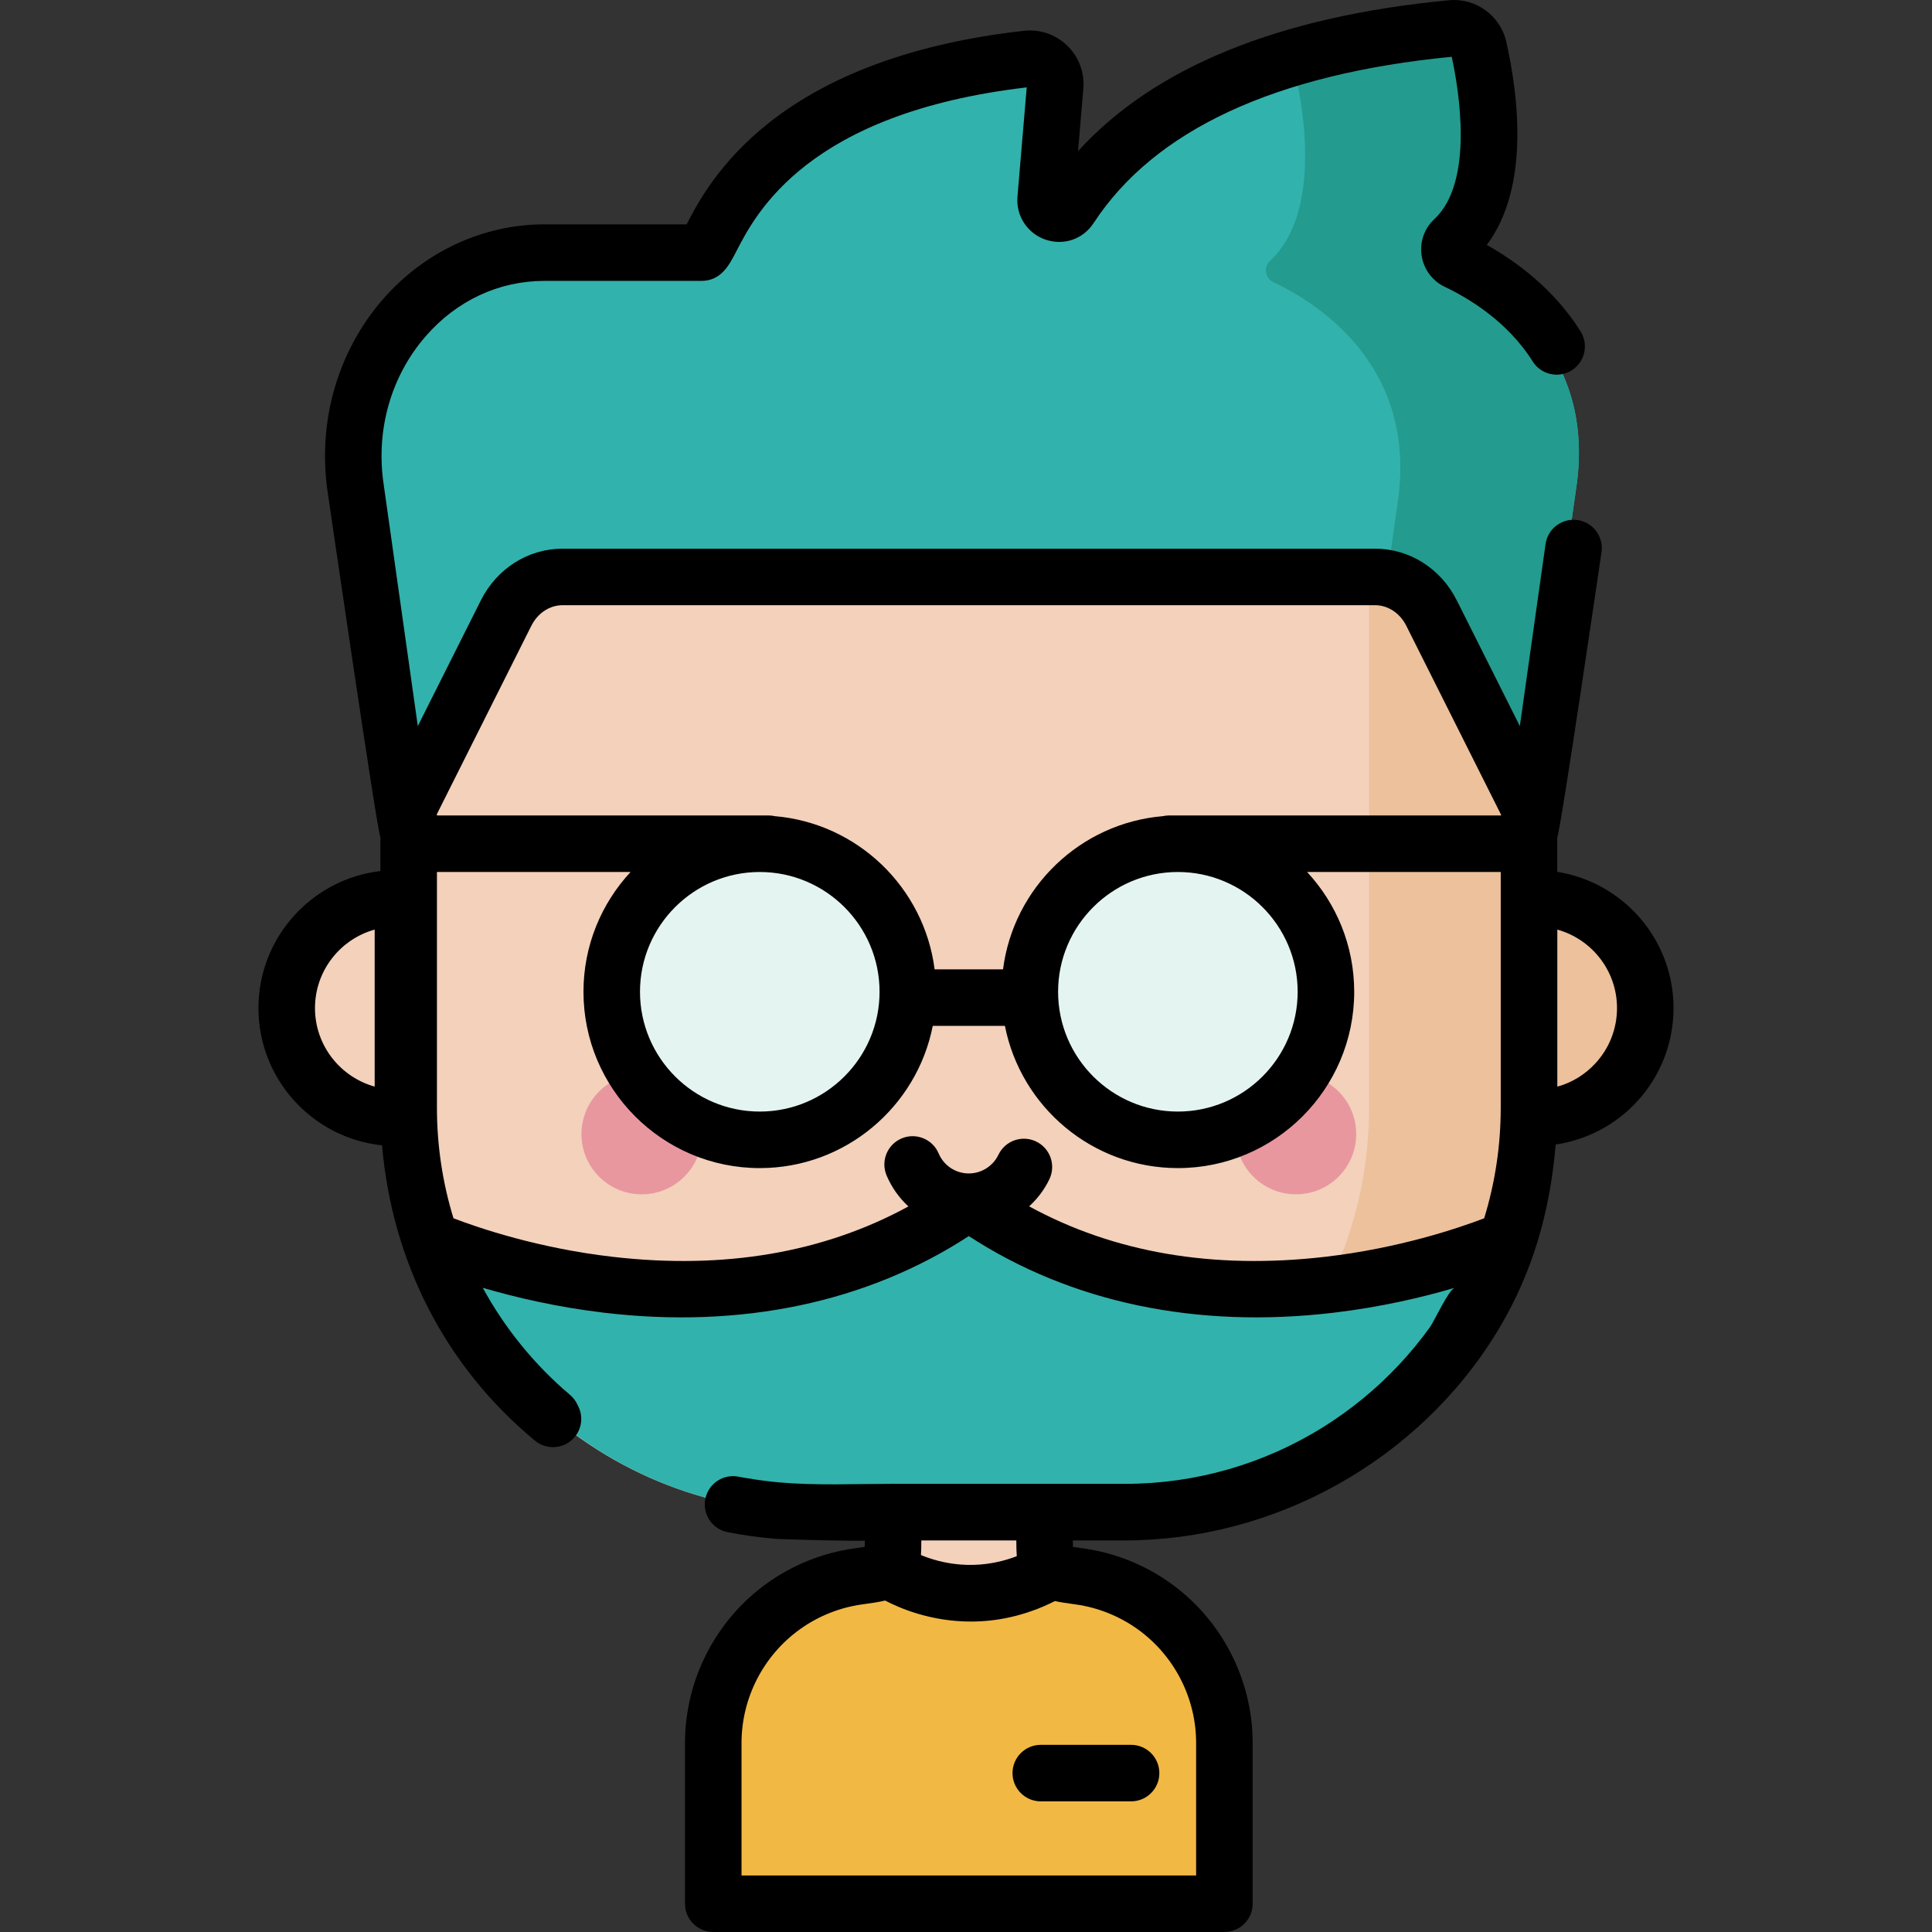 <?xml version="1.0" encoding="iso-8859-1"?>
<!-- Generator: Adobe Illustrator 19.0.0, SVG Export Plug-In . SVG Version: 6.00 Build 0)  -->
<svg version="1.1" id="Capa_1" xmlns="http://www.w3.org/2000/svg" xmlns:xlink="http://www.w3.org/1999/xlink" x="0px" y="0px"
	 viewBox="0 0 511.995 511.995" style="enable-background:new 0 0 511.995 511.995;" xml:space="preserve">
<rect x="0" y="0" width="511.995" height="511.995" fill="#333333" stroke="none"/>
<path style="fill:#F3D1BB;" d="M108.299,132.171v105.906h-3.239c-16.059,0-29.077,13.018-29.077,29.076l0,0
	c0,16.059,13.018,29.077,29.077,29.077h3.275c1.478,57.973,48.936,104.514,107.265,104.514h82.294
	c59.26,0,107.301-48.04,107.301-107.301V132.171H108.299z"/>
<path style="fill:#ECC19C;" d="M406.935,238.076h-1.737V132.171h-42.365v161.408c0,59.19-47.969,107.159-107.159,107.159h42.365
	c58.291,0,105.718-46.544,107.125-104.509h1.771c8.438,0,16.036-3.594,21.348-9.335c4.797-5.185,7.729-12.121,7.729-19.742l0,0
	C436.012,251.094,422.994,238.076,406.935,238.076z"/>
<g>
	<circle style="fill:#E8979F;" cx="170.058" cy="300.539" r="15.966"/>
	<circle style="fill:#E8979F;" cx="343.438" cy="300.539" r="15.966"/>
</g>
<path style="fill:#32B2AC;" d="M383.868,65.164c13.317-12.36,9.232-38.74,6.617-50.321c-0.738-3.268-3.793-5.481-7.129-5.162
	c-66.089,6.313-90.097,31.727-100.084,47.006c-1.976,3.024-6.686,1.376-6.381-2.223l2.505-29.606
	c0.354-4.183-3.219-7.64-7.391-7.171c-76.103,8.562-81.816,50.81-85.407,50.81h-41.185c-30.642,0-54.106,29.064-49.544,61.368
	l12.338,87.361l27.18-54.197c2.925-5.833,8.625-9.475,14.83-9.475h106.359h0.342h106.36c6.204,0,11.904,3.642,14.829,9.475
	l27.18,54.197l12.338-87.361c5.745-36.542-20.83-53.407-32.82-59.065C382.608,69.763,382.087,66.817,383.868,65.164z"/>
<path style="fill:#249B8F;" d="M417.625,129.87l-12.34,87.352l-27.18-54.188c-2.247-4.494-6.143-7.686-10.665-8.909l2.859-20.266
	c5.744-36.542-20.811-53.403-32.806-59.068c-2.207-1.037-2.726-3.989-0.944-5.638c14.029-13.032,8.75-41.608,6.21-52.047
	c11.374-3.308,24.781-5.912,40.602-7.424c3.341-0.319,6.398,1.902,7.136,5.176c2.613,11.587,6.688,37.946-6.622,50.306
	c-1.782,1.649-1.264,4.601,0.944,5.638C396.815,76.466,423.37,93.328,417.625,129.87z"/>
<path style="fill:#32B2AC;" d="M398.986,328.772c-14.46,41.887-54.251,71.971-101.05,71.971h-82.378
	c-46.799,0-86.59-30.084-101.05-71.971l0.074,0.032c13.208,5.654,27.408,9.276,41.587,11.41
	c29.666,4.465,60.762,1.411,87.495-12.884c3.449-1.844,6.35-4.67,9.985-6.184c4.57-1.904,6.726,0.657,10.588,2.998
	c7.161,4.34,14.777,7.917,22.682,10.678c14.326,5.004,29.503,7.281,44.654,7.329c21.075,0.067,42.446-3.872,62.185-11.273
	c1.735-0.651,3.45-1.344,5.153-2.074L398.986,328.772z"/>
<g>
	<circle style="fill:#E4F4F1;" cx="201.348" cy="262.829" r="38.635"/>
	<circle style="fill:#E4F4F1;" cx="312.148" cy="262.829" r="38.635"/>
</g>
<path style="fill:#F3D1BB;" d="M324.472,504.509v-42.607c0-14.226-6.98-27.841-18.517-36.162c-5.83-4.205-12.658-6.959-19.777-7.961
	c-9.231-1.3-9.354-1.019-9.354-10.686c0-0.026,0-6.378,0-6.378H236.67c0,0,0,6.352,0,6.378c0,9.666-0.123,9.386-9.354,10.686
	c-7.119,1.002-13.947,3.756-19.777,7.961c-11.537,8.321-18.517,21.936-18.517,36.162v42.607H324.472z"/>
<path style="fill:#F2B844;" d="M324.469,461.904v42.605H189.025v-42.605c0-14.23,6.974-27.843,18.51-36.161
	c3.725-2.687,7.857-4.78,12.215-6.201c2.46-0.804,4.999-1.398,7.568-1.765c3.764-0.531,6.014-0.789,7.357-1.578l1.726,0.383
	l4.35,2.46c9.833,5.576,21.853,5.615,31.725,0.109l4.616-2.57l1.726-0.383c1.343,0.789,3.593,1.047,7.357,1.578
	c2.57,0.367,5.108,0.961,7.568,1.765c4.358,1.421,8.49,3.515,12.215,6.201C317.494,434.06,324.469,447.674,324.469,461.904z"/>
<path d="M268.326,469.884c0,4.137,3.353,7.49,7.49,7.49h23.928c4.137,0,7.49-3.353,7.49-7.49s-3.353-7.49-7.49-7.49h-23.928
	C271.679,462.394,268.326,465.747,268.326,469.884z"/>
<path d="M412.684,231.042v-9.173c0.81-1.02,11.733-75.589,11.733-75.589c0.579-4.096-2.272-7.885-6.369-8.464
	c-4.084-0.577-7.885,2.272-8.463,6.37l-6.813,48.235l-16.707-33.312c-4.239-8.456-12.546-13.708-21.679-13.708H149.108
	c-9.132,0-17.439,5.252-21.68,13.707l-16.706,33.312l-9.111-64.511c-2-14.162,2.07-28.29,11.166-38.762
	c8.238-9.485,19.417-14.707,31.476-14.707h41.613c5.231,0,7.386-4.184,9.287-7.874c5.17-10.038,18.857-36.613,76.934-43.407
	l-2.452,28.983c-0.425,5.035,2.618,9.703,7.399,11.35c4.843,1.663,9.979-0.09,12.782-4.376
	c16.117-24.659,48.043-39.485,94.898-44.072c1.832,8.39,6.085,33.113-4.622,43.049c-2.653,2.462-3.904,6.075-3.348,9.664
	c0.562,3.627,2.877,6.728,6.196,8.295c5.759,2.717,16.436,8.893,23.234,19.731c2.199,3.504,6.822,4.56,10.325,2.365
	c3.504-2.198,4.563-6.821,2.365-10.325c-7.165-11.421-17.383-18.73-24.848-22.906c11.477-15.332,8.326-39.822,5.165-53.828
	c-1.572-6.965-8.116-11.708-15.221-11.023c-45.061,4.303-78.033,17.733-98.267,39.984l1.401-16.562
	c0.36-4.252-1.19-8.399-4.25-11.378c-3.068-2.984-7.267-4.422-11.519-3.943c-66.319,7.461-83.625,40.159-89.363,51.292h-37.709
	c-16.225,0-31.82,7.24-42.786,19.864c-11.943,13.749-17.298,32.221-14.691,50.681c0,0,13.223,90.847,14.032,91.866v8.972
	c-18.167,2.114-32.316,17.587-32.316,36.311c0,18.875,14.374,34.453,32.75,36.368c2.653,30.666,16.585,58.462,40.531,78.27
	c3.188,2.637,7.907,2.192,10.546-0.996c2.029-2.452,2.226-5.808,0.761-8.429c-0.444-1.007-1.109-1.935-2.005-2.695
	c-9.527-8.07-17.321-17.722-23.142-28.401c8.461,2.493,19.518,5.118,32.212,6.62c36.334,4.298,69.609-2.724,96.601-20.317
	c26.992,17.593,60.268,24.61,96.601,20.317c12.68-1.5,23.727-4.121,32.181-6.61c-1.63,0.48-5.4,8.799-6.608,10.474
	c-2.528,3.505-5.282,6.846-8.24,9.996c-5.918,6.304-12.651,11.839-19.984,16.421c-15.742,9.836-33.903,15.059-52.418,15.059h-21.32
	c-0.046-0.001-0.09-0.007-0.135-0.007h-40.154c-0.046,0-0.09,0.006-0.135,0.007c-9.977,0-20.367,0.487-30.116-0.389
	c-2.808-0.252-5.6-0.616-8.355-1.101c-0.162-0.028-0.322-0.042-0.483-0.06c-0.625-0.111-1.25-0.222-1.872-0.345
	c-4.057-0.798-7.996,1.842-8.796,5.901c-0.8,4.058,1.842,7.996,5.901,8.796c4.036,0.795,8.134,1.366,12.259,1.726
	c0.244,0.022,0.488,0.042,0.733,0.062c1.346,0.113,23.37,0.732,23.371,0.411c-0.002,0.578-0.006,1.168-0.017,1.715
	c-0.659,0.1-1.389,0.202-2.08,0.298l-0.809,0.113c-8.304,1.169-16.297,4.387-23.114,9.304c-13.54,9.767-21.625,25.555-21.626,42.237
	v42.607c0,4.137,3.353,7.49,7.49,7.49h135.452c4.137,0,7.49-3.353,7.49-7.49v-42.608c-0.001-16.68-8.086-32.469-21.626-42.236
	c-6.817-4.917-14.811-8.135-23.115-9.304l-0.809-0.113c-0.691-0.097-1.421-0.199-2.08-0.298c-0.011-0.547-0.015-1.138-0.017-1.715
	h13.718c39.862,0,77.93-21.205,98.717-55.314c9.376-15.385,14.003-31.695,15.516-49.601c8.192-1.216,15.832-5.195,21.515-11.338
	c6.268-6.775,9.721-15.593,9.721-24.828C443.503,248.946,430.125,233.808,412.684,231.042z M99.293,287.957
	c-9.112-2.529-15.819-10.898-15.819-20.805c0-9.906,6.707-18.275,15.819-20.804V287.957z M244.159,408.234h25.176
	c0.004,1.498,0.024,2.88,0.117,4.168c-11.071,4.246-20.501,1.735-25.39-0.304C244.137,410.896,244.155,409.615,244.159,408.234z
	 M284.34,425.084l0.794,0.111c5.903,0.831,11.588,3.121,16.439,6.62c9.648,6.959,15.408,18.207,15.409,30.086v35.117H196.511
	v-35.116c0.001-11.881,5.761-23.129,15.41-30.087c4.851-3.499,10.536-5.789,16.438-6.62l0.795-0.111
	c1.961-0.274,3.765-0.527,5.41-0.93c3.822,2.014,12.077,5.572,22.733,5.572c6.657,0,14.25-1.398,22.27-5.427
	C281.039,424.62,282.629,424.845,284.34,425.084z M397.704,293.583c0,10.183-1.538,20.013-4.389,29.274
	c-6.821,2.613-22.505,7.937-42.18,10.211c-29.594,3.417-55.9-1.084-78.401-13.373c2.2-2.012,4.044-4.438,5.366-7.206
	c1.784-3.732,0.204-8.204-3.529-9.987c-3.729-1.784-8.203-0.205-9.987,3.529c-1.436,3.003-4.512,4.943-7.836,4.943
	c-3.496,0-6.635-2.08-7.997-5.301c-1.611-3.81-6.005-5.59-9.816-3.98c-3.809,1.611-5.592,6.006-3.98,9.816
	c1.348,3.187,3.341,5.957,5.781,8.202c-22.495,12.279-48.788,16.775-78.375,13.357c-19.684-2.275-35.372-7.602-42.186-10.213
	c-2.878-9.377-4.384-19.229-4.384-29.272v-62.501h51.318c-7.74,8.341-12.485,19.499-12.485,31.748
	c0,25.764,20.96,46.724,46.724,46.724c22.675,0,41.621-16.238,45.84-37.695h19.12c4.219,21.457,23.165,37.695,45.84,37.695
	c25.764,0,46.724-20.96,46.724-46.724c0-12.25-4.745-23.407-12.485-31.748h51.318v62.501H397.704z M169.603,262.83
	c0-17.503,14.24-31.744,31.744-31.744s31.744,14.24,31.744,31.744s-14.24,31.744-31.744,31.744S169.603,280.334,169.603,262.83z
	 M280.403,262.83c0-17.503,14.24-31.744,31.744-31.744s31.744,14.24,31.744,31.744s-14.24,31.744-31.744,31.744
	S280.403,280.334,280.403,262.83z M397.797,216.101h-87.976c-0.563,0-1.109,0.067-1.637,0.185
	c-21.94,1.853-39.603,18.924-42.372,40.593H247.68c-2.769-21.669-20.432-38.74-42.372-40.593c-0.528-0.118-1.074-0.185-1.637-0.185
	h-87.882v-0.37l25.029-49.908c1.683-3.357,4.86-5.442,8.289-5.442h215.279c3.429,0,6.604,2.085,8.288,5.442l25.145,50.138
	C397.811,216.007,397.805,216.055,397.797,216.101z M422.785,281.808c-2.787,3.014-6.255,5.114-10.083,6.163v-41.622
	c9.112,2.529,15.82,10.898,15.82,20.804C428.522,272.605,426.485,277.809,422.785,281.808z"/>
<g>
</g>
<g>
</g>
<g>
</g>
<g>
</g>
<g>
</g>
<g>
</g>
<g>
</g>
<g>
</g>
<g>
</g>
<g>
</g>
<g>
</g>
<g>
</g>
<g>
</g>
<g>
</g>
<g>
</g>
</svg>
